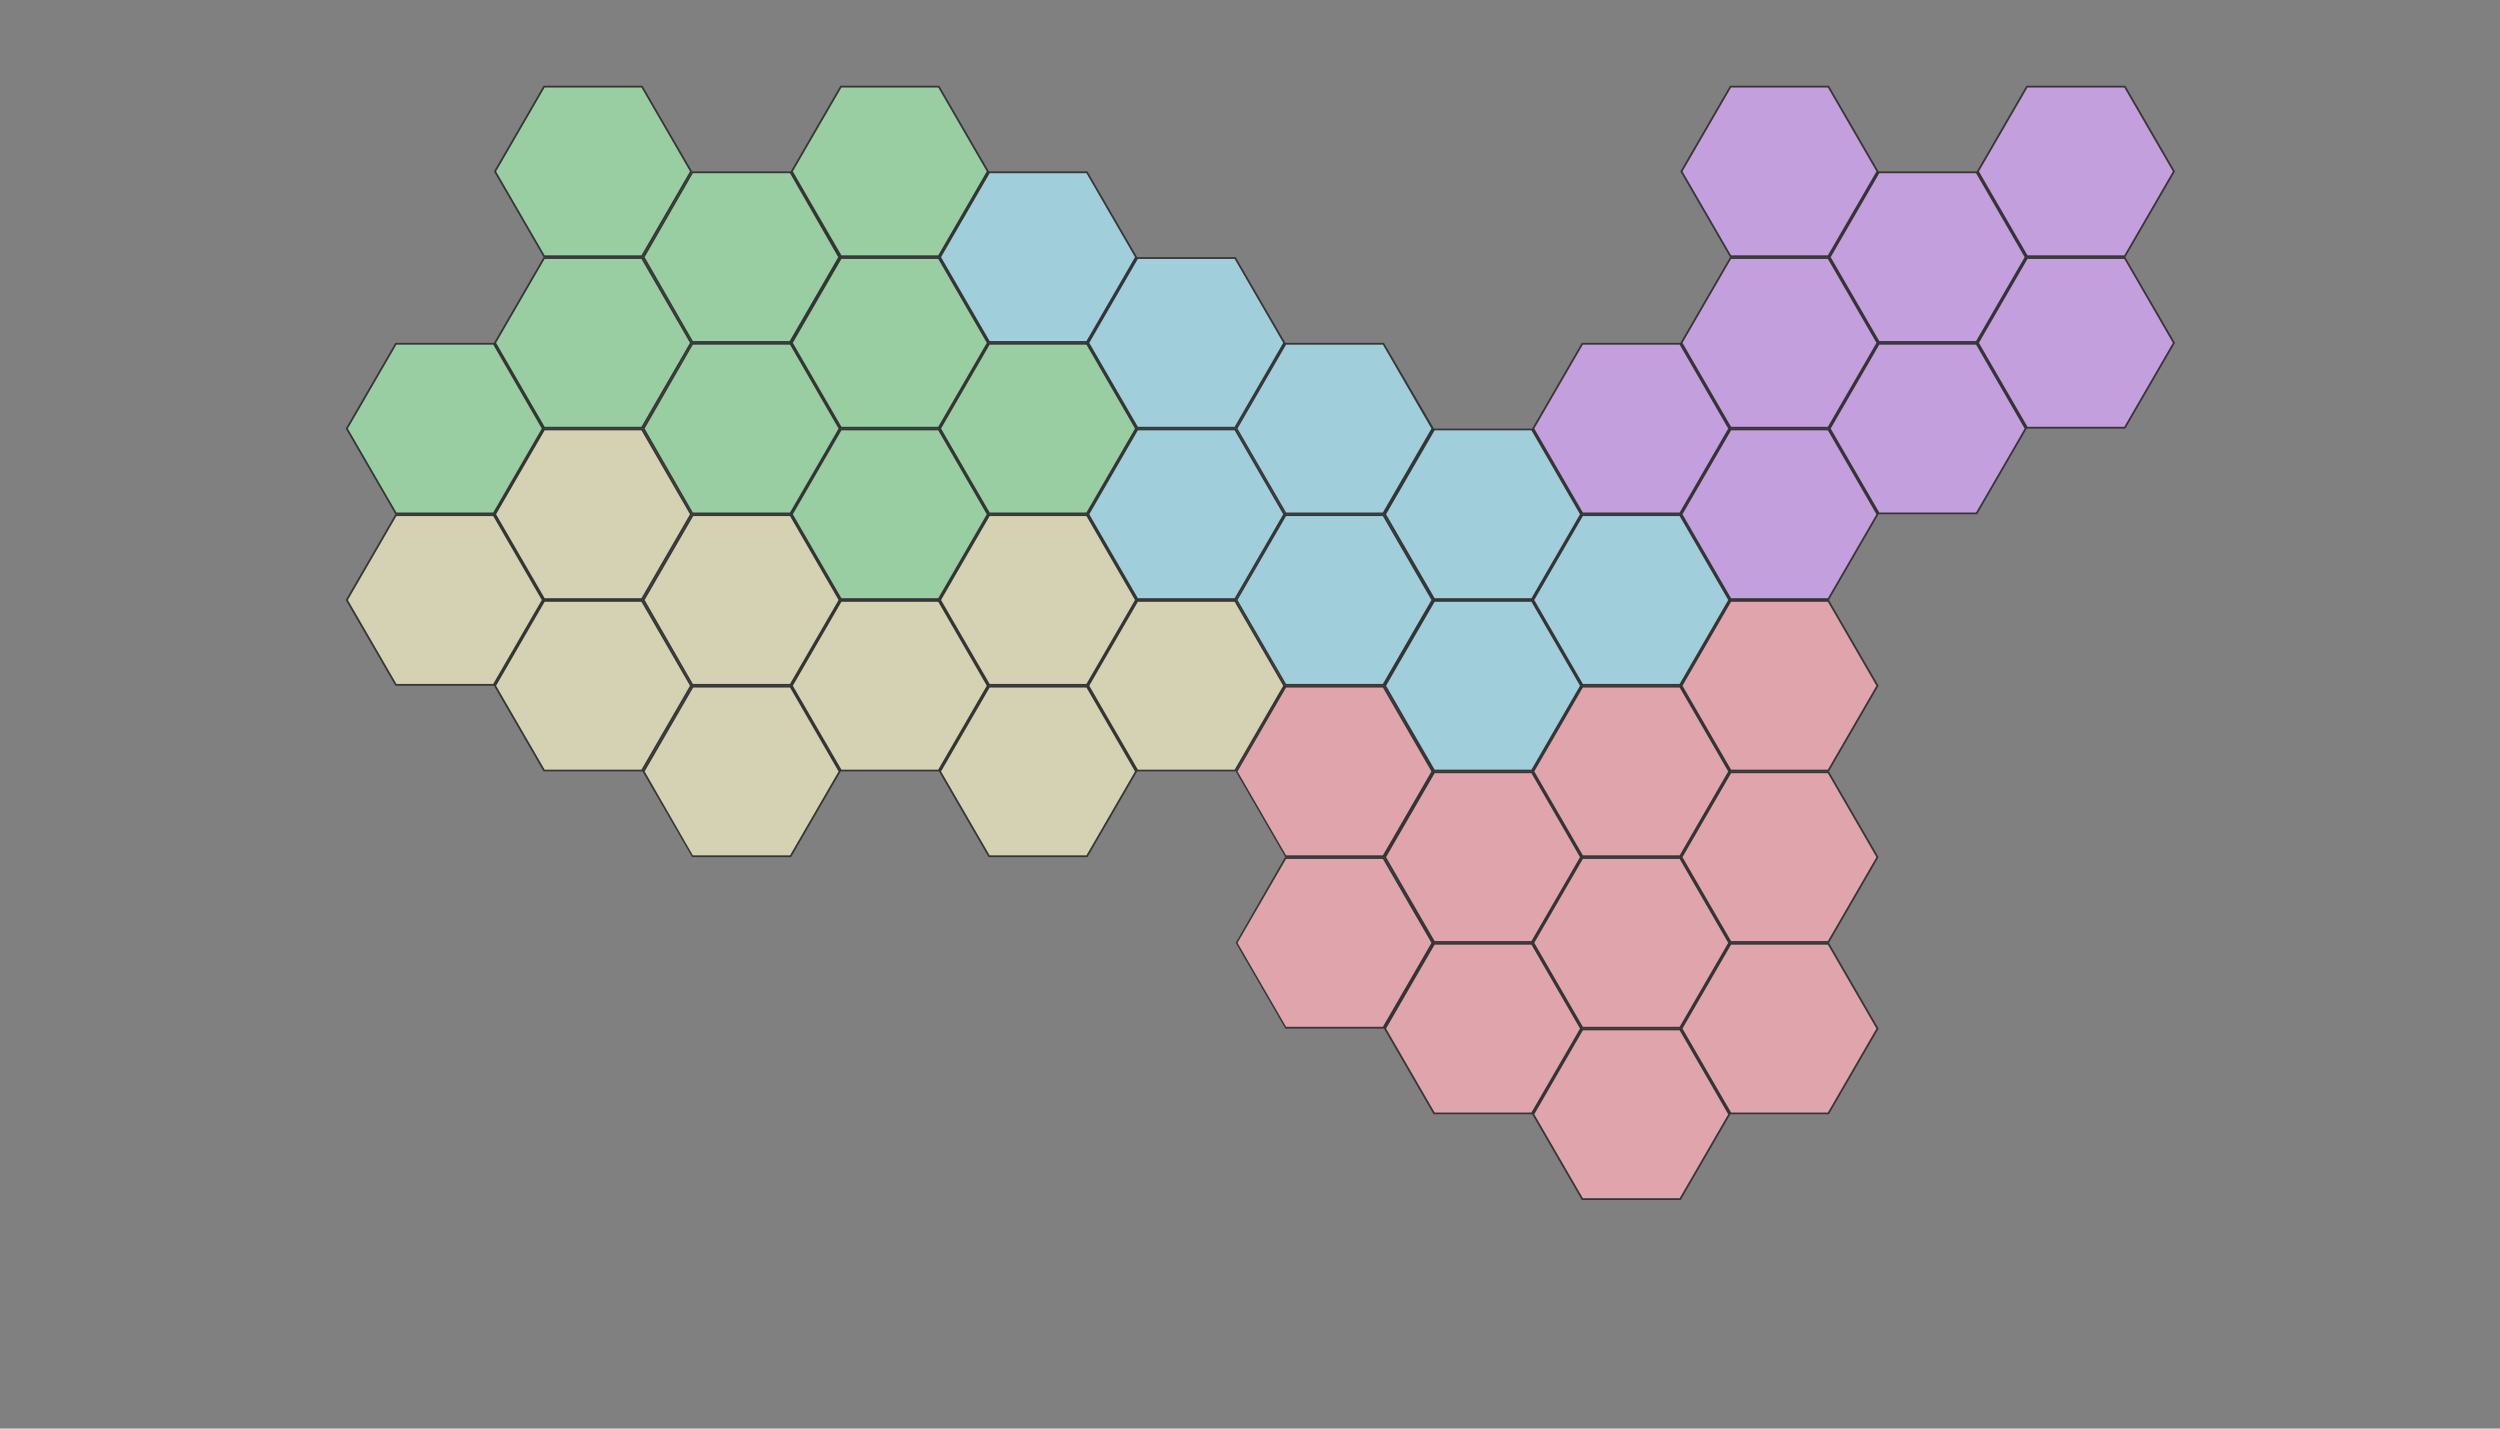<?xml version="1.0" encoding="utf-8"?>
<!-- Generator: Adobe Illustrator 22.1.0, SVG Export Plug-In . SVG Version: 6.00 Build 0)  -->
<svg version="1.1" id="Layer_1" xmlns="http://www.w3.org/2000/svg" xmlns:xlink="http://www.w3.org/1999/xlink" x="0px" y="0px"
	 viewBox="0 0 700 400" style="enable-background:new 0 0 700 400;" xml:space="preserve">
<rect x="0" y="0" width="700" height="400" fill="#808080" stroke="none"/>
<style type="text/css">
	.st0{opacity:0.75;}
	.st1{fill:#D9A9FC;}
	.st2{fill:#1E1E1E;}
	.st3{fill:#FFB0BB;}
	.st4{fill:#ACE8F9;}
	.st5{fill:#F2ECC4;}
	.st6{fill:#A0E8AE;}
</style>
<g id="Virginia">
	<g class="st0">
		<polygon class="st1" points="567.6,119.8 553.9,96 567.6,72.2 595,72.2 608.7,96 595,119.8 		"/>
		<path class="st2" d="M594.8,72.5L608.4,96l-13.6,23.5h-27.1L554.1,96l13.6-23.5H594.8 M595.1,72h-27.7l-13.9,24l13.9,24h27.7
			L609,96L595.1,72L595.1,72z"/>
	</g>
	<g class="st0">
		<polygon class="st1" points="567.6,71.8 553.9,48 567.6,24.2 595,24.2 608.7,48 595,71.8 		"/>
		<path class="st2" d="M594.8,24.5L608.4,48l-13.6,23.5h-27.1L554.1,48l13.6-23.5H594.8 M595.1,24h-27.7l-13.9,24l13.9,24h27.7
			L609,48L595.1,24L595.1,24z"/>
	</g>
	<g class="st0">
		<polygon class="st1" points="526,143.8 512.3,120 526,96.2 553.5,96.2 567.2,120 553.5,143.8 		"/>
		<path class="st2" d="M553.3,96.5l13.6,23.5l-13.6,23.5h-27.1L512.6,120l13.6-23.5H553.3 M553.6,96h-27.7L512,120l13.9,24h27.7
			l13.9-24L553.6,96L553.6,96z"/>
	</g>
	<g class="st0">
		<polygon class="st1" points="526,95.8 512.3,72 526,48.2 553.5,48.2 567.2,72 553.5,95.8 		"/>
		<path class="st2" d="M553.3,48.5L566.9,72l-13.6,23.5h-27.1L512.6,72l13.6-23.5H553.3 M553.6,48h-27.7L512,72l13.9,24h27.7
			l13.9-24L553.6,48L553.6,48z"/>
	</g>
	<g class="st0">
		<polygon class="st1" points="484.5,167.8 470.8,144 484.5,120.2 512,120.2 525.7,144 512,167.8 		"/>
		<path class="st2" d="M511.8,120.5l13.6,23.5l-13.6,23.5h-27.1L471.1,144l13.6-23.5H511.8 M512.1,120h-27.7l-13.9,24l13.9,24h27.7
			l13.9-24L512.1,120L512.1,120z"/>
	</g>
	<g class="st0">
		<polygon class="st1" points="484.5,119.8 470.8,96 484.5,72.2 512,72.2 525.7,96 512,119.8 		"/>
		<path class="st2" d="M511.8,72.5L525.4,96l-13.6,23.5h-27.1L471.1,96l13.6-23.5H511.8 M512.1,72h-27.7l-13.9,24l13.9,24h27.7
			L526,96L512.1,72L512.1,72z"/>
	</g>
	<g class="st0">
		<polygon class="st1" points="484.5,71.8 470.8,48 484.5,24.2 512,24.2 525.7,48 512,71.8 		"/>
		<path class="st2" d="M511.8,24.5L525.4,48l-13.6,23.5h-27.1L471.1,48l13.6-23.5H511.8 M512.1,24h-27.7l-13.9,24l13.9,24h27.7
			L526,48L512.1,24L512.1,24z"/>
	</g>
	<g class="st0">
		<polygon class="st1" points="443,143.8 429.3,120 443,96.2 470.4,96.2 484.1,120 470.4,143.8 		"/>
		<path class="st2" d="M470.3,96.5l13.6,23.5l-13.6,23.5h-27.1L429.6,120l13.6-23.5H470.3 M470.6,96h-27.7L429,120l13.9,24h27.7
			l13.9-24L470.6,96L470.6,96z"/>
	</g>
</g>
<g id="Florida">
	<g class="st0">
		<polygon class="st3" points="484.5,311.8 470.8,288 484.5,264.2 512,264.2 525.7,288 512,311.8 		"/>
		<path class="st2" d="M511.8,264.5l13.6,23.5l-13.6,23.5h-27.1L471.1,288l13.6-23.5H511.8 M512.1,264h-27.7l-13.9,24l13.9,24h27.7
			l13.9-24L512.1,264L512.1,264z"/>
	</g>
	<g class="st0">
		<polygon class="st3" points="484.5,263.8 470.8,240 484.5,216.2 512,216.2 525.7,240 512,263.8 		"/>
		<path class="st2" d="M511.8,216.5l13.6,23.5l-13.6,23.5h-27.1L471.1,240l13.6-23.5H511.8 M512.1,216h-27.7l-13.9,24l13.9,24h27.7
			l13.9-24L512.1,216L512.1,216z"/>
	</g>
	<g class="st0">
		<polygon class="st3" points="484.5,215.8 470.8,192 484.5,168.2 512,168.2 525.7,192 512,215.8 		"/>
		<path class="st2" d="M511.8,168.5l13.6,23.5l-13.6,23.5h-27.1L471.1,192l13.6-23.5H511.8 M512.1,168h-27.7l-13.9,24l13.9,24h27.7
			l13.9-24L512.1,168L512.1,168z"/>
	</g>
	<g class="st0">
		<polygon class="st3" points="443,335.8 429.3,312 443,288.2 470.4,288.2 484.1,312 470.4,335.8 		"/>
		<path class="st2" d="M470.3,288.5l13.6,23.5l-13.6,23.5h-27.1L429.6,312l13.6-23.5H470.3 M470.6,288h-27.7L429,312l13.9,24h27.7
			l13.9-24L470.6,288L470.6,288z"/>
	</g>
	<g class="st0">
		<polygon class="st3" points="443,287.8 429.3,264 443,240.2 470.4,240.2 484.1,264 470.4,287.8 		"/>
		<path class="st2" d="M470.3,240.5l13.6,23.5l-13.6,23.5h-27.1L429.6,264l13.6-23.5H470.3 M470.6,240h-27.7L429,264l13.9,24h27.7
			l13.9-24L470.6,240L470.6,240z"/>
	</g>
	<g class="st0">
		<polygon class="st3" points="443,239.8 429.3,216 443,192.2 470.4,192.2 484.1,216 470.4,239.8 		"/>
		<path class="st2" d="M470.3,192.5l13.6,23.5l-13.6,23.5h-27.1L429.6,216l13.6-23.5H470.3 M470.6,192h-27.7L429,216l13.9,24h27.7
			l13.9-24L470.6,192L470.6,192z"/>
	</g>
	<g class="st0">
		<polygon class="st3" points="401.5,311.8 387.8,288 401.5,264.2 428.9,264.2 442.6,288 428.9,311.8 		"/>
		<path class="st2" d="M428.8,264.5l13.6,23.5l-13.6,23.5h-27.1L388.1,288l13.6-23.5H428.8 M429.1,264h-27.7l-13.9,24l13.9,24h27.7
			l13.9-24L429.1,264L429.1,264z"/>
	</g>
	<g class="st0">
		<polygon class="st3" points="401.5,263.8 387.8,240 401.5,216.2 428.9,216.2 442.6,240 428.9,263.8 		"/>
		<path class="st2" d="M428.8,216.5l13.6,23.5l-13.6,23.5h-27.1L388.1,240l13.6-23.5H428.8 M429.1,216h-27.7l-13.9,24l13.9,24h27.7
			l13.9-24L429.1,216L429.1,216z"/>
	</g>
	<g class="st0">
		<polygon class="st3" points="360,287.8 346.3,264 360,240.2 387.4,240.2 401.1,264 387.4,287.8 		"/>
		<path class="st2" d="M387.2,240.5l13.6,23.5l-13.6,23.5h-27.1L346.5,264l13.6-23.5H387.2 M387.5,240h-27.7L346,264l13.9,24h27.7
			l13.9-24L387.5,240L387.5,240z"/>
	</g>
	<g class="st0">
		<polygon class="st3" points="360,239.8 346.3,216 360,192.2 387.4,192.2 401.1,216 387.4,239.8 		"/>
		<path class="st2" d="M387.2,192.5l13.6,23.5l-13.6,23.5h-27.1L346.5,216l13.6-23.5H387.2 M387.5,192h-27.7L346,216l13.9,24h27.7
			l13.9-24L387.5,192L387.5,192z"/>
	</g>
</g>
<g id="Iowa">
	<g class="st0">
		<polygon class="st4" points="443,191.8 429.3,168 443,144.2 470.4,144.2 484.1,168 470.4,191.8 		"/>
		<path class="st2" d="M470.3,144.5l13.6,23.5l-13.6,23.5h-27.1L429.6,168l13.6-23.5H470.3 M470.6,144h-27.7L429,168l13.9,24h27.7
			l13.9-24L470.6,144L470.6,144z"/>
	</g>
	<g class="st0">
		<polygon class="st4" points="401.5,215.8 387.8,192 401.5,168.2 428.9,168.2 442.6,192 428.9,215.8 		"/>
		<path class="st2" d="M428.8,168.5l13.6,23.5l-13.6,23.5h-27.1L388.1,192l13.6-23.5H428.8 M429.1,168h-27.7l-13.9,24l13.9,24h27.7
			l13.9-24L429.1,168L429.1,168z"/>
	</g>
	<g class="st0">
		<polygon class="st4" points="401.5,167.8 387.8,144 401.5,120.2 428.9,120.2 442.6,144 428.9,167.8 		"/>
		<path class="st2" d="M428.8,120.5l13.6,23.5l-13.6,23.5h-27.1L388.1,144l13.6-23.5H428.8 M429.1,120h-27.7l-13.9,24l13.9,24h27.7
			l13.9-24L429.1,120L429.1,120z"/>
	</g>
	<g class="st0">
		<polygon class="st4" points="360,191.8 346.3,168 360,144.2 387.4,144.2 401.1,168 387.4,191.8 		"/>
		<path class="st2" d="M387.2,144.5l13.6,23.5l-13.6,23.5h-27.1L346.5,168l13.6-23.5H387.2 M387.5,144h-27.7L346,168l13.9,24h27.7
			l13.9-24L387.5,144L387.5,144z"/>
	</g>
	<g class="st0">
		<polygon class="st4" points="360,143.8 346.3,120 360,96.2 387.4,96.2 401.1,120 387.4,143.8 		"/>
		<path class="st2" d="M387.2,96.5l13.6,23.5l-13.6,23.5h-27.1L346.5,120l13.6-23.5H387.2 M387.5,96h-27.7L346,120l13.9,24h27.7
			l13.9-24L387.5,96L387.5,96z"/>
	</g>
	<g class="st0">
		<polygon class="st4" points="318.4,167.8 304.7,144 318.4,120.2 345.9,120.2 359.6,144 345.9,167.8 		"/>
		<path class="st2" d="M345.7,120.5l13.6,23.5l-13.6,23.5h-27.1L305,144l13.6-23.5H345.7 M346,120h-27.7l-13.9,24l13.9,24H346
			l13.9-24L346,120L346,120z"/>
	</g>
	<g class="st0">
		<polygon class="st4" points="318.4,119.8 304.7,96 318.4,72.2 345.9,72.2 359.6,96 345.9,119.8 		"/>
		<path class="st2" d="M345.7,72.5L359.3,96l-13.6,23.5h-27.1L305,96l13.6-23.5H345.7 M346,72h-27.7l-13.9,24l13.9,24H346l13.9-24
			L346,72L346,72z"/>
	</g>
	<g class="st0">
		<polygon class="st4" points="276.9,95.8 263.2,72 276.9,48.2 304.4,48.2 318.1,72 304.4,95.8 		"/>
		<path class="st2" d="M304.2,48.5L317.8,72l-13.6,23.5h-27.1L263.5,72l13.6-23.5H304.2 M304.5,48h-27.7l-13.9,24l13.9,24h27.7
			l13.9-24L304.5,48L304.5,48z"/>
	</g>
</g>
<g id="Oklahoma">
	<g class="st0">
		<polygon class="st5" points="318.4,215.8 304.7,192 318.4,168.2 345.9,168.2 359.6,192 345.9,215.8 		"/>
		<path class="st2" d="M345.7,168.5l13.6,23.5l-13.6,23.5h-27.1L305,192l13.6-23.5H345.7 M346,168h-27.7l-13.9,24l13.9,24H346
			l13.9-24L346,168L346,168z"/>
	</g>
	<g class="st0">
		<polygon class="st5" points="276.9,239.8 263.2,216 276.9,192.2 304.4,192.2 318.1,216 304.4,239.8 		"/>
		<path class="st2" d="M304.2,192.5l13.6,23.5l-13.6,23.5h-27.1L263.5,216l13.6-23.5H304.2 M304.5,192h-27.7l-13.9,24l13.9,24h27.7
			l13.9-24L304.5,192L304.5,192z"/>
	</g>
	<g class="st0">
		<polygon class="st5" points="276.9,191.8 263.2,168 276.9,144.2 304.4,144.2 318.1,168 304.4,191.8 		"/>
		<path class="st2" d="M304.2,144.5l13.6,23.5l-13.6,23.5h-27.1L263.5,168l13.6-23.5H304.2 M304.5,144h-27.7l-13.9,24l13.9,24h27.7
			l13.9-24L304.5,144L304.5,144z"/>
	</g>
	<g class="st0">
		<polygon class="st5" points="235.4,215.8 221.7,192 235.4,168.2 262.8,168.2 276.5,192 262.8,215.8 		"/>
		<path class="st2" d="M262.7,168.5l13.6,23.5l-13.6,23.5h-27.1L222,192l13.6-23.5H262.7 M263,168h-27.7l-13.9,24l13.9,24H263
			l13.9-24L263,168L263,168z"/>
	</g>
	<g class="st0">
		<polygon class="st5" points="193.9,239.8 180.2,216 193.9,192.2 221.3,192.2 235,216 221.3,239.8 		"/>
		<path class="st2" d="M221.2,192.5l13.6,23.5l-13.6,23.5H194L180.5,216l13.6-23.5H221.2 M221.5,192h-27.7l-13.9,24l13.9,24h27.7
			l13.9-24L221.5,192L221.5,192z"/>
	</g>
	<g class="st0">
		<polygon class="st5" points="193.9,191.8 180.2,168 193.9,144.2 221.3,144.2 235,168 221.3,191.8 		"/>
		<path class="st2" d="M221.2,144.5l13.6,23.5l-13.6,23.5H194L180.5,168l13.6-23.5H221.2 M221.5,144h-27.7l-13.9,24l13.9,24h27.7
			l13.9-24L221.5,144L221.5,144z"/>
	</g>
	<g class="st0">
		<polygon class="st5" points="152.4,215.8 138.7,192 152.4,168.2 179.8,168.2 193.5,192 179.8,215.8 		"/>
		<path class="st2" d="M179.6,168.5l13.6,23.5l-13.6,23.5h-27.1L138.9,192l13.6-23.5H179.6 M179.9,168h-27.7l-13.9,24l13.9,24h27.7
			l13.9-24L179.9,168L179.9,168z"/>
	</g>
	<g class="st0">
		<polygon class="st5" points="152.4,167.8 138.7,144 152.4,120.2 179.8,120.2 193.5,144 179.8,167.8 		"/>
		<path class="st2" d="M179.6,120.5l13.6,23.5l-13.6,23.5h-27.1L138.9,144l13.6-23.5H179.6 M179.9,120h-27.7l-13.9,24l13.9,24h27.7
			l13.9-24L179.9,120L179.9,120z"/>
	</g>
	<g class="st0">
		<polygon class="st5" points="110.8,191.8 97.1,168 110.8,144.2 138.3,144.2 152,168 138.3,191.8 		"/>
		<path class="st2" d="M138.1,144.5l13.6,23.5l-13.6,23.5H111L97.4,168l13.6-23.5H138.1 M138.4,144h-27.7l-13.9,24l13.9,24h27.7
			l13.9-24L138.4,144L138.4,144z"/>
	</g>
</g>
<g id="California">
	<g class="st0">
		<polygon class="st6" points="276.9,143.8 263.2,120 276.9,96.2 304.4,96.2 318.1,120 304.4,143.8 		"/>
		<path class="st2" d="M304.2,96.5l13.6,23.5l-13.6,23.5h-27.1L263.5,120l13.6-23.5H304.2 M304.5,96h-27.7l-13.9,24l13.9,24h27.7
			l13.9-24L304.5,96L304.5,96z"/>
	</g>
	<g class="st0">
		<polygon class="st6" points="235.4,167.8 221.7,144 235.4,120.2 262.8,120.2 276.5,144 262.8,167.8 		"/>
		<path class="st2" d="M262.7,120.5l13.6,23.5l-13.6,23.5h-27.1L222,144l13.6-23.5H262.7 M263,120h-27.7l-13.9,24l13.9,24H263
			l13.9-24L263,120L263,120z"/>
	</g>
	<g class="st0">
		<polygon class="st6" points="235.4,119.8 221.7,96 235.4,72.2 262.8,72.2 276.5,96 262.8,119.8 		"/>
		<path class="st2" d="M262.7,72.5L276.3,96l-13.6,23.5h-27.1L222,96l13.6-23.5H262.7 M263,72h-27.7l-13.9,24l13.9,24H263l13.9-24
			L263,72L263,72z"/>
	</g>
	<g class="st0">
		<polygon class="st6" points="235.4,71.8 221.7,48 235.4,24.2 262.8,24.2 276.5,48 262.8,71.8 		"/>
		<path class="st2" d="M262.7,24.5L276.3,48l-13.6,23.5h-27.1L222,48l13.6-23.5H262.7 M263,24h-27.7l-13.9,24l13.9,24H263l13.9-24
			L263,24L263,24z"/>
	</g>
	<g class="st0">
		<polygon class="st6" points="193.9,143.8 180.2,120 193.9,96.2 221.3,96.2 235,120 221.3,143.8 		"/>
		<path class="st2" d="M221.2,96.5l13.6,23.5l-13.6,23.5H194L180.5,120L194,96.5H221.2 M221.5,96h-27.7l-13.9,24l13.9,24h27.7
			l13.9-24L221.5,96L221.5,96z"/>
	</g>
	<g class="st0">
		<polygon class="st6" points="193.9,95.8 180.2,72 193.9,48.2 221.3,48.2 235,72 221.3,95.8 		"/>
		<path class="st2" d="M221.2,48.5L234.7,72l-13.6,23.5H194L180.5,72L194,48.5H221.2 M221.5,48h-27.7l-13.9,24l13.9,24h27.7l13.9-24
			L221.5,48L221.5,48z"/>
	</g>
	<g class="st0">
		<polygon class="st6" points="152.4,119.8 138.7,96 152.4,72.2 179.8,72.2 193.5,96 179.8,119.8 		"/>
		<path class="st2" d="M179.6,72.5L193.2,96l-13.6,23.5h-27.1L138.9,96l13.6-23.5H179.6 M179.9,72h-27.7l-13.9,24l13.9,24h27.7
			l13.9-24L179.9,72L179.9,72z"/>
	</g>
	<g class="st0">
		<polygon class="st6" points="152.4,71.8 138.7,48 152.4,24.2 179.8,24.2 193.5,48 179.8,71.8 		"/>
		<path class="st2" d="M179.6,24.5L193.2,48l-13.6,23.5h-27.1L138.9,48l13.6-23.5H179.6 M179.9,24h-27.7l-13.9,24l13.9,24h27.7
			l13.9-24L179.9,24L179.9,24z"/>
	</g>
	<g class="st0">
		<polygon class="st6" points="110.8,143.8 97.1,120 110.8,96.2 138.3,96.2 152,120 138.3,143.8 		"/>
		<path class="st2" d="M138.1,96.5l13.6,23.5l-13.6,23.5H111L97.4,120L111,96.5H138.1 M138.4,96h-27.7l-13.9,24l13.9,24h27.7
			l13.9-24L138.4,96L138.4,96z"/>
	</g>
</g>
</svg>
